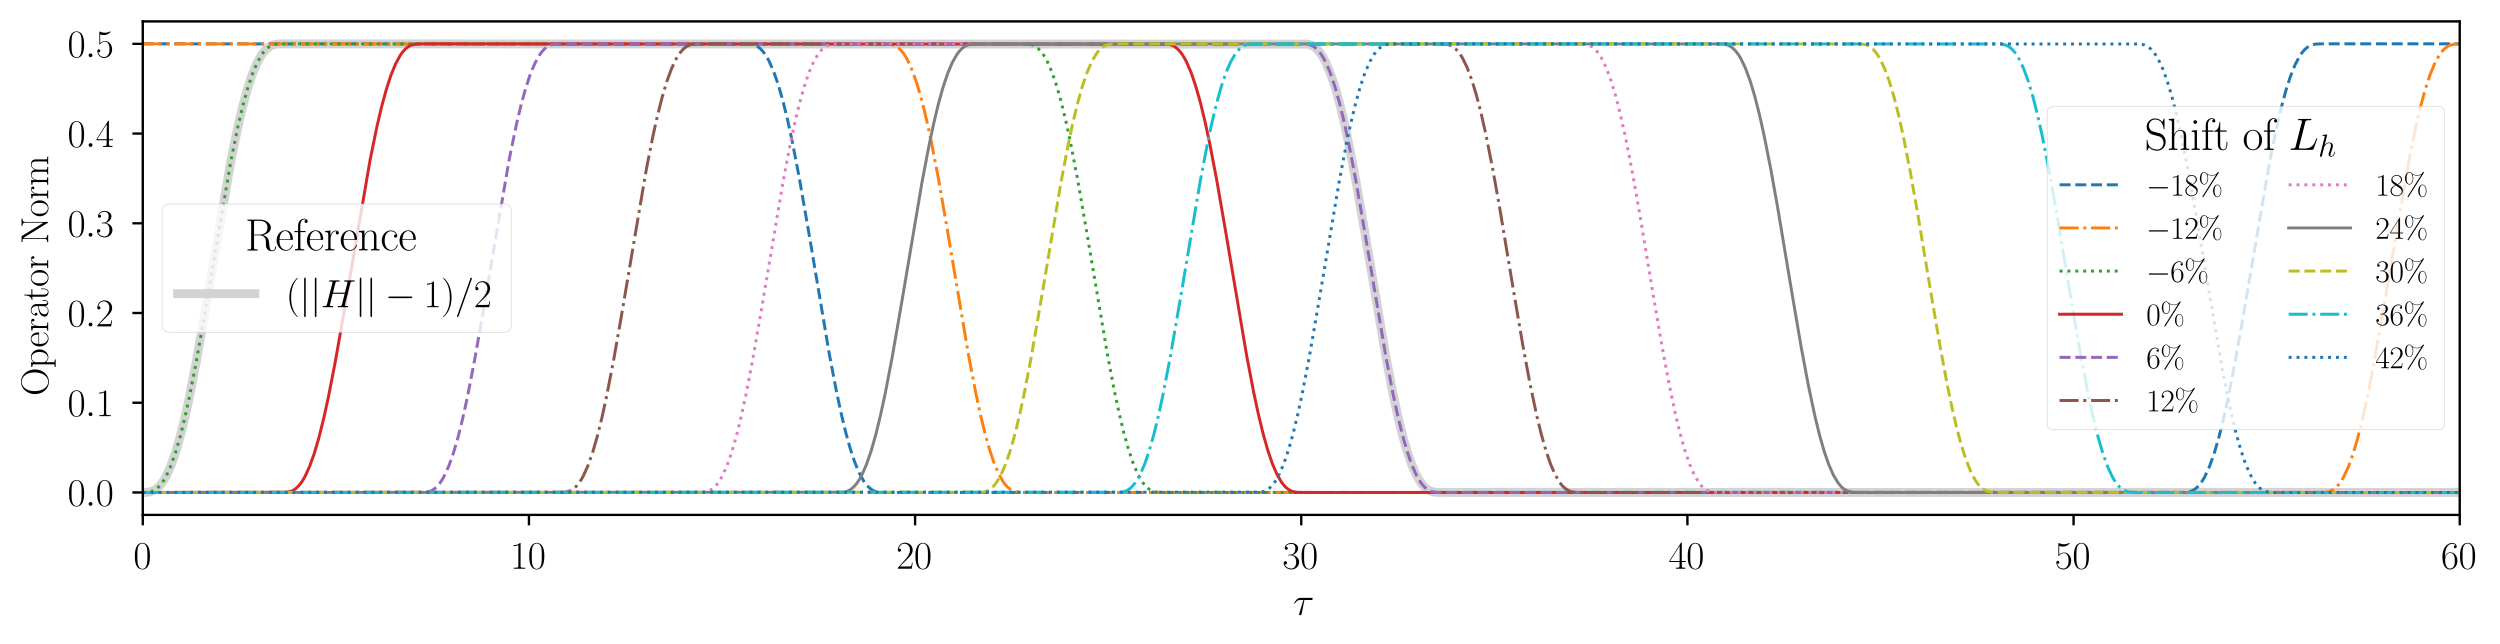 <?xml version="1.0" encoding="utf-8" standalone="no"?>
<!DOCTYPE svg PUBLIC "-//W3C//DTD SVG 1.1//EN"
  "http://www.w3.org/Graphics/SVG/1.1/DTD/svg11.dtd">
<svg xmlns:xlink="http://www.w3.org/1999/xlink" width="840.72pt" height="216.48pt" viewBox="0 0 840.72 216.48" xmlns="http://www.w3.org/2000/svg" version="1.1">
 <defs>
  <style type="text/css">*{stroke-linejoin: round; stroke-linecap: butt}</style>
 </defs>
 <g id="figure_1">
  <g id="patch_1">
   <path d="M 0 216.48 
L 840.72 216.48 
L 840.72 0 
L 0 0 
z
" style="fill: #ffffff"/>
  </g>
  <g id="axes_1">
   <g id="patch_2">
    <path d="M 48.016 173.155 
L 827.179 173.155 
L 827.179 7.2 
L 48.016 7.2 
z
" style="fill: #ffffff"/>
   </g>
   <g id="matplotlib.axis_1">
    <g id="xtick_1">
     <g id="line2d_1">
      <defs>
       <path id="mf23ab8721f" d="M 0 0 
L 0 3.5 
" style="stroke: #000000; stroke-width: 0.8"/>
      </defs>
      <g>
       <use xlink:href="#mf23ab8721f" x="48.016" y="173.155" style="stroke: #000000; stroke-width: 0.8"/>
      </g>
     </g>
     <g id="text_1">
      <!-- $\mathdefault{0}$ -->
      <g transform="translate(44.846 191.249) scale(0.13 -0.13)">
       <defs>
        <path id="CMR17-30" d="M 2688 2025 
C 2688 2416 2682 3080 2413 3591 
C 2176 4039 1798 4198 1466 4198 
C 1158 4198 768 4058 525 3597 
C 269 3118 243 2524 243 2025 
C 243 1661 250 1106 448 619 
C 723 -39 1216 -128 1466 -128 
C 1760 -128 2208 -7 2470 600 
C 2662 1042 2688 1559 2688 2025 
z
M 1466 -26 
C 1056 -26 813 325 723 812 
C 653 1188 653 1738 653 2096 
C 653 2588 653 2997 736 3387 
C 858 3929 1216 4096 1466 4096 
C 1728 4096 2067 3923 2189 3400 
C 2272 3036 2278 2607 2278 2096 
C 2278 1680 2278 1169 2202 792 
C 2067 95 1690 -26 1466 -26 
z
" transform="scale(0.016)"/>
       </defs>
       <use xlink:href="#CMR17-30" transform="scale(0.996)"/>
      </g>
     </g>
    </g>
    <g id="xtick_2">
     <g id="line2d_2">
      <g>
       <use xlink:href="#mf23ab8721f" x="177.877" y="173.155" style="stroke: #000000; stroke-width: 0.8"/>
      </g>
     </g>
     <g id="text_2">
      <!-- $\mathdefault{10}$ -->
      <g transform="translate(171.536 191.249) scale(0.13 -0.13)">
       <defs>
        <path id="CMR17-31" d="M 1702 4058 
C 1702 4192 1696 4192 1606 4192 
C 1357 3916 979 3827 621 3827 
C 602 3827 570 3827 563 3808 
C 557 3795 557 3782 557 3648 
C 755 3648 1088 3686 1344 3839 
L 1344 461 
C 1344 236 1331 160 781 160 
L 589 160 
L 589 0 
C 896 0 1216 0 1523 0 
C 1830 0 2150 0 2458 0 
L 2458 160 
L 2266 160 
C 1715 160 1702 230 1702 458 
L 1702 4058 
z
" transform="scale(0.016)"/>
       </defs>
       <use xlink:href="#CMR17-31" transform="scale(0.996)"/>
       <use xlink:href="#CMR17-30" transform="translate(45.69 0) scale(0.996)"/>
      </g>
     </g>
    </g>
    <g id="xtick_3">
     <g id="line2d_3">
      <g>
       <use xlink:href="#mf23ab8721f" x="307.737" y="173.155" style="stroke: #000000; stroke-width: 0.8"/>
      </g>
     </g>
     <g id="text_3">
      <!-- $\mathdefault{20}$ -->
      <g transform="translate(301.396 191.249) scale(0.13 -0.13)">
       <defs>
        <path id="CMR17-32" d="M 2669 989 
L 2554 989 
C 2490 536 2438 459 2413 420 
C 2381 369 1920 369 1830 369 
L 602 369 
C 832 619 1280 1072 1824 1597 
C 2214 1967 2669 2402 2669 3035 
C 2669 3790 2067 4224 1395 4224 
C 691 4224 262 3604 262 3030 
C 262 2780 448 2748 525 2748 
C 589 2748 781 2787 781 3010 
C 781 3207 614 3264 525 3264 
C 486 3264 448 3258 422 3245 
C 544 3790 915 4058 1306 4058 
C 1862 4058 2227 3617 2227 3035 
C 2227 2479 1901 2000 1536 1584 
L 262 146 
L 262 0 
L 2515 0 
L 2669 989 
z
" transform="scale(0.016)"/>
       </defs>
       <use xlink:href="#CMR17-32" transform="scale(0.996)"/>
       <use xlink:href="#CMR17-30" transform="translate(45.69 0) scale(0.996)"/>
      </g>
     </g>
    </g>
    <g id="xtick_4">
     <g id="line2d_4">
      <g>
       <use xlink:href="#mf23ab8721f" x="437.598" y="173.155" style="stroke: #000000; stroke-width: 0.8"/>
      </g>
     </g>
     <g id="text_4">
      <!-- $\mathdefault{30}$ -->
      <g transform="translate(431.257 191.249) scale(0.13 -0.13)">
       <defs>
        <path id="CMR17-33" d="M 1414 2157 
C 1984 2157 2234 1662 2234 1090 
C 2234 320 1824 25 1453 25 
C 1114 25 563 194 390 693 
C 422 680 454 680 486 680 
C 640 680 755 782 755 948 
C 755 1133 614 1216 486 1216 
C 378 1216 211 1165 211 926 
C 211 335 787 -128 1466 -128 
C 2176 -128 2720 430 2720 1085 
C 2720 1707 2208 2157 1600 2227 
C 2086 2328 2554 2756 2554 3329 
C 2554 3820 2048 4179 1472 4179 
C 890 4179 378 3829 378 3329 
C 378 3110 544 3072 627 3072 
C 762 3072 877 3155 877 3321 
C 877 3486 762 3569 627 3569 
C 602 3569 570 3569 544 3557 
C 730 3959 1235 4032 1459 4032 
C 1683 4032 2106 3925 2106 3320 
C 2106 3143 2080 2828 1862 2550 
C 1670 2304 1453 2304 1242 2284 
C 1210 2284 1062 2269 1037 2269 
C 992 2263 966 2257 966 2208 
C 966 2163 973 2157 1101 2157 
L 1414 2157 
z
" transform="scale(0.016)"/>
       </defs>
       <use xlink:href="#CMR17-33" transform="scale(0.996)"/>
       <use xlink:href="#CMR17-30" transform="translate(45.69 0) scale(0.996)"/>
      </g>
     </g>
    </g>
    <g id="xtick_5">
     <g id="line2d_5">
      <g>
       <use xlink:href="#mf23ab8721f" x="567.458" y="173.155" style="stroke: #000000; stroke-width: 0.8"/>
      </g>
     </g>
     <g id="text_5">
      <!-- $\mathdefault{40}$ -->
      <g transform="translate(561.117 191.249) scale(0.13 -0.13)">
       <defs>
        <path id="CMR17-34" d="M 2150 4122 
C 2150 4256 2144 4256 2029 4256 
L 128 1254 
L 128 1088 
L 1779 1088 
L 1779 457 
C 1779 224 1766 160 1318 160 
L 1197 160 
L 1197 0 
C 1402 0 1747 0 1965 0 
C 2182 0 2528 0 2733 0 
L 2733 160 
L 2611 160 
C 2163 160 2150 224 2150 457 
L 2150 1088 
L 2803 1088 
L 2803 1254 
L 2150 1254 
L 2150 4122 
z
M 1798 3703 
L 1798 1254 
L 256 1254 
L 1798 3703 
z
" transform="scale(0.016)"/>
       </defs>
       <use xlink:href="#CMR17-34" transform="scale(0.996)"/>
       <use xlink:href="#CMR17-30" transform="translate(45.69 0) scale(0.996)"/>
      </g>
     </g>
    </g>
    <g id="xtick_6">
     <g id="line2d_6">
      <g>
       <use xlink:href="#mf23ab8721f" x="697.318" y="173.155" style="stroke: #000000; stroke-width: 0.8"/>
      </g>
     </g>
     <g id="text_6">
      <!-- $\mathdefault{50}$ -->
      <g transform="translate(690.978 191.249) scale(0.13 -0.13)">
       <defs>
        <path id="CMR17-35" d="M 730 3692 
C 794 3666 1056 3584 1325 3584 
C 1920 3584 2246 3911 2432 4100 
C 2432 4157 2432 4192 2394 4192 
C 2387 4192 2374 4192 2323 4163 
C 2099 4058 1837 3973 1517 3973 
C 1325 3973 1037 3999 723 4139 
C 653 4171 640 4171 634 4171 
C 602 4171 595 4164 595 4037 
L 595 2203 
C 595 2089 595 2057 659 2057 
C 691 2057 704 2070 736 2114 
C 941 2401 1222 2522 1542 2522 
C 1766 2522 2246 2382 2246 1289 
C 2246 1085 2246 715 2054 421 
C 1894 159 1645 25 1370 25 
C 947 25 518 320 403 814 
C 429 807 480 795 506 795 
C 589 795 749 840 749 1038 
C 749 1210 627 1280 506 1280 
C 358 1280 262 1190 262 1011 
C 262 454 704 -128 1382 -128 
C 2042 -128 2669 440 2669 1264 
C 2669 2030 2170 2624 1549 2624 
C 1222 2624 947 2503 730 2274 
L 730 3692 
z
" transform="scale(0.016)"/>
       </defs>
       <use xlink:href="#CMR17-35" transform="scale(0.996)"/>
       <use xlink:href="#CMR17-30" transform="translate(45.69 0) scale(0.996)"/>
      </g>
     </g>
    </g>
    <g id="xtick_7">
     <g id="line2d_7">
      <g>
       <use xlink:href="#mf23ab8721f" x="827.179" y="173.155" style="stroke: #000000; stroke-width: 0.8"/>
      </g>
     </g>
     <g id="text_7">
      <!-- $\mathdefault{60}$ -->
      <g transform="translate(820.838 191.249) scale(0.13 -0.13)">
       <defs>
        <path id="CMR17-36" d="M 678 2176 
C 678 3690 1395 4032 1811 4032 
C 1946 4032 2272 4009 2400 3776 
C 2298 3776 2106 3776 2106 3553 
C 2106 3381 2246 3323 2336 3323 
C 2394 3323 2566 3348 2566 3560 
C 2566 3954 2246 4179 1805 4179 
C 1043 4179 243 3390 243 1984 
C 243 253 966 -128 1478 -128 
C 2099 -128 2688 427 2688 1283 
C 2688 2081 2170 2662 1517 2662 
C 1126 2662 838 2407 678 1960 
L 678 2176 
z
M 1478 25 
C 691 25 691 1200 691 1436 
C 691 1896 909 2560 1504 2560 
C 1613 2560 1926 2560 2138 2120 
C 2253 1870 2253 1609 2253 1289 
C 2253 944 2253 690 2118 434 
C 1978 171 1773 25 1478 25 
z
" transform="scale(0.016)"/>
       </defs>
       <use xlink:href="#CMR17-36" transform="scale(0.996)"/>
       <use xlink:href="#CMR17-30" transform="translate(45.69 0) scale(0.996)"/>
      </g>
     </g>
    </g>
    <g id="text_8">
     <!-- $\tau$ -->
     <g transform="translate(434.844 206.761) scale(0.13 -0.13)">
      <defs>
       <path id="CMMI12-1c" d="M 1837 2408 
L 2899 2408 
C 2982 2408 3194 2408 3194 2612 
C 3194 2752 3072 2752 2957 2752 
L 1197 2752 
C 1050 2752 832 2752 538 2440 
C 371 2255 166 1917 166 1879 
C 166 1841 198 1828 237 1828 
C 282 1828 288 1847 320 1885 
C 653 2408 986 2408 1146 2408 
L 1677 2408 
L 1011 223 
C 979 127 979 114 979 95 
C 979 25 1024 -64 1152 -64 
C 1350 -64 1382 108 1402 203 
L 1837 2408 
z
" transform="scale(0.016)"/>
      </defs>
      <use xlink:href="#CMMI12-1c" transform="scale(0.996)"/>
     </g>
    </g>
   </g>
   <g id="matplotlib.axis_2">
    <g id="ytick_1">
     <g id="line2d_8">
      <defs>
       <path id="med773fe935" d="M 0 0 
L -3.5 0 
" style="stroke: #000000; stroke-width: 0.8"/>
      </defs>
      <g>
       <use xlink:href="#med773fe935" x="48.016" y="165.611" style="stroke: #000000; stroke-width: 0.8"/>
      </g>
     </g>
     <g id="text_9">
      <!-- $\mathdefault{0.0}$ -->
      <g transform="translate(22.712 170.108) scale(0.13 -0.13)">
       <defs>
        <path id="CMMI12-3a" d="M 1178 307 
C 1178 492 1024 619 870 619 
C 685 619 557 466 557 313 
C 557 128 710 0 864 0 
C 1050 0 1178 153 1178 307 
z
" transform="scale(0.016)"/>
       </defs>
       <use xlink:href="#CMR17-30" transform="scale(0.996)"/>
       <use xlink:href="#CMMI12-3a" transform="translate(45.69 0) scale(0.996)"/>
       <use xlink:href="#CMR17-30" transform="translate(72.788 0) scale(0.996)"/>
      </g>
     </g>
    </g>
    <g id="ytick_2">
     <g id="line2d_9">
      <g>
       <use xlink:href="#med773fe935" x="48.016" y="135.438" style="stroke: #000000; stroke-width: 0.8"/>
      </g>
     </g>
     <g id="text_10">
      <!-- $\mathdefault{0.1}$ -->
      <g transform="translate(22.712 139.935) scale(0.13 -0.13)">
       <use xlink:href="#CMR17-30" transform="scale(0.996)"/>
       <use xlink:href="#CMMI12-3a" transform="translate(45.69 0) scale(0.996)"/>
       <use xlink:href="#CMR17-31" transform="translate(72.788 0) scale(0.996)"/>
      </g>
     </g>
    </g>
    <g id="ytick_3">
     <g id="line2d_10">
      <g>
       <use xlink:href="#med773fe935" x="48.016" y="105.264" style="stroke: #000000; stroke-width: 0.8"/>
      </g>
     </g>
     <g id="text_11">
      <!-- $\mathdefault{0.2}$ -->
      <g transform="translate(22.712 109.761) scale(0.13 -0.13)">
       <use xlink:href="#CMR17-30" transform="scale(0.996)"/>
       <use xlink:href="#CMMI12-3a" transform="translate(45.69 0) scale(0.996)"/>
       <use xlink:href="#CMR17-32" transform="translate(72.788 0) scale(0.996)"/>
      </g>
     </g>
    </g>
    <g id="ytick_4">
     <g id="line2d_11">
      <g>
       <use xlink:href="#med773fe935" x="48.016" y="75.091" style="stroke: #000000; stroke-width: 0.8"/>
      </g>
     </g>
     <g id="text_12">
      <!-- $\mathdefault{0.3}$ -->
      <g transform="translate(22.712 79.588) scale(0.13 -0.13)">
       <use xlink:href="#CMR17-30" transform="scale(0.996)"/>
       <use xlink:href="#CMMI12-3a" transform="translate(45.69 0) scale(0.996)"/>
       <use xlink:href="#CMR17-33" transform="translate(72.788 0) scale(0.996)"/>
      </g>
     </g>
    </g>
    <g id="ytick_5">
     <g id="line2d_12">
      <g>
       <use xlink:href="#med773fe935" x="48.016" y="44.917" style="stroke: #000000; stroke-width: 0.8"/>
      </g>
     </g>
     <g id="text_13">
      <!-- $\mathdefault{0.4}$ -->
      <g transform="translate(22.712 49.414) scale(0.13 -0.13)">
       <use xlink:href="#CMR17-30" transform="scale(0.996)"/>
       <use xlink:href="#CMMI12-3a" transform="translate(45.69 0) scale(0.996)"/>
       <use xlink:href="#CMR17-34" transform="translate(72.788 0) scale(0.996)"/>
      </g>
     </g>
    </g>
    <g id="ytick_6">
     <g id="line2d_13">
      <g>
       <use xlink:href="#med773fe935" x="48.016" y="14.743" style="stroke: #000000; stroke-width: 0.8"/>
      </g>
     </g>
     <g id="text_14">
      <!-- $\mathdefault{0.5}$ -->
      <g transform="translate(22.712 19.24) scale(0.13 -0.13)">
       <use xlink:href="#CMR17-30" transform="scale(0.996)"/>
       <use xlink:href="#CMMI12-3a" transform="translate(45.69 0) scale(0.996)"/>
       <use xlink:href="#CMR17-35" transform="translate(72.788 0) scale(0.996)"/>
      </g>
     </g>
    </g>
    <g id="text_15">
     <!-- Operator Norm -->
     <g transform="translate(16.194 133.151) rotate(-90) scale(0.13 -0.13)">
      <defs>
       <path id="CMR17-4f" d="M 4307 2135 
C 4307 3437 3366 4416 2304 4416 
C 1216 4416 294 3424 294 2135 
C 294 845 1229 -128 2298 -128 
C 3392 -128 4307 864 4307 2135 
z
M 2304 -13 
C 1574 -13 781 711 781 2217 
C 781 3716 1651 4301 2298 4301 
C 2976 4301 3821 3698 3821 2217 
C 3821 686 3008 -13 2304 -13 
z
" transform="scale(0.016)"/>
       <path id="CMR17-70" d="M 1408 -1063 
C 998 -1063 973 -1037 973 -789 
L 973 402 
C 1158 134 1427 -38 1766 -38 
C 2406 -38 3053 523 3053 1388 
C 3053 2191 2496 2802 1837 2802 
C 1453 2802 1139 2592 960 2338 
L 960 2802 
L 198 2732 
L 198 2567 
C 576 2567 634 2528 634 2223 
L 634 -789 
C 634 -1031 608 -1063 198 -1063 
L 198 -1228 
C 352 -1216 634 -1216 800 -1216 
C 966 -1216 1254 -1216 1408 -1228 
L 1408 -1063 
z
M 973 2012 
C 973 2102 973 2235 1222 2471 
C 1254 2497 1472 2688 1792 2688 
C 2259 2688 2643 2108 2643 1382 
C 2643 656 2234 64 1728 64 
C 1498 64 1248 172 1056 472 
C 973 612 973 650 973 752 
L 973 2012 
z
" transform="scale(0.016)"/>
       <path id="CMR17-65" d="M 2438 1472 
C 2464 1498 2464 1511 2464 1576 
C 2464 2238 2118 2816 1389 2816 
C 710 2816 173 2169 173 1383 
C 173 551 781 -64 1459 -64 
C 2176 -64 2458 607 2458 740 
C 2458 784 2419 784 2406 784 
C 2362 784 2355 771 2330 696 
C 2189 265 1837 51 1504 51 
C 1229 51 954 203 781 480 
C 582 803 582 1176 582 1472 
L 2438 1472 
z
M 589 1568 
C 634 2505 1126 2714 1382 2714 
C 1818 2714 2112 2297 2118 1568 
L 589 1568 
z
" transform="scale(0.016)"/>
       <path id="CMR17-72" d="M 960 1497 
C 960 2112 1222 2688 1702 2688 
C 1747 2688 1792 2682 1837 2662 
C 1837 2662 1696 2617 1696 2452 
C 1696 2298 1818 2234 1914 2234 
C 1990 2234 2131 2279 2131 2458 
C 2131 2663 1926 2790 1709 2790 
C 1222 2790 1011 2317 947 2093 
L 941 2093 
L 941 2790 
L 198 2720 
L 198 2554 
C 576 2554 634 2515 634 2208 
L 634 428 
C 634 184 608 153 198 153 
L 198 -13 
C 352 0 646 0 813 0 
C 998 0 1325 0 1498 -13 
L 1498 153 
C 1037 153 960 153 960 440 
L 960 1497 
z
" transform="scale(0.016)"/>
       <path id="CMR17-61" d="M 2304 1653 
C 2304 2072 2304 2294 2035 2543 
C 1798 2752 1523 2816 1306 2816 
C 800 2816 435 2407 435 1971 
C 435 1728 627 1728 666 1728 
C 749 1728 896 1778 896 1954 
C 896 2112 774 2181 666 2181 
C 640 2181 608 2174 589 2168 
C 723 2592 1069 2714 1293 2714 
C 1613 2714 1965 2429 1965 1885 
L 1965 1600 
C 1587 1600 1133 1549 774 1357 
C 371 1133 256 813 256 570 
C 256 77 832 -64 1171 -64 
C 1523 -64 1850 139 1990 511 
C 2003 233 2182 -18 2464 -18 
C 2598 -18 2938 70 2938 567 
L 2938 920 
L 2822 920 
L 2822 562 
C 2822 178 2650 128 2566 128 
C 2304 128 2304 458 2304 738 
L 2304 1653 
z
M 1965 870 
C 1965 317 1568 38 1216 38 
C 896 38 646 275 646 570 
C 646 761 730 1100 1101 1305 
C 1408 1478 1760 1504 1965 1504 
L 1965 870 
z
" transform="scale(0.016)"/>
       <path id="CMR17-74" d="M 966 2560 
L 1862 2560 
L 1862 2725 
L 966 2725 
L 966 3904 
L 851 3904 
C 838 3245 614 2668 70 2668 
L 70 2560 
L 627 2560 
L 627 771 
C 627 650 627 -64 1370 -64 
C 1747 -64 1965 306 1965 777 
L 1965 1140 
L 1850 1140 
L 1850 783 
C 1850 344 1677 51 1408 51 
C 1222 51 966 178 966 758 
L 966 2560 
z
" transform="scale(0.016)"/>
       <path id="CMR17-6f" d="M 2758 1356 
C 2758 2176 2163 2816 1466 2816 
C 768 2816 173 2176 173 1356 
C 173 551 768 -64 1466 -64 
C 2163 -64 2758 551 2758 1356 
z
M 1466 51 
C 1165 51 909 230 762 480 
C 602 767 582 1126 582 1408 
C 582 1677 595 2010 762 2298 
C 890 2509 1139 2714 1466 2714 
C 1754 2714 1997 2554 2150 2330 
C 2349 2029 2349 1607 2349 1408 
C 2349 1158 2336 775 2163 467 
C 1984 173 1709 51 1466 51 
z
" transform="scale(0.016)"/>
       <path id="CMR17-4e" d="M 1312 4250 
C 1267 4320 1261 4320 1139 4320 
L 326 4320 
L 326 4160 
L 448 4160 
C 704 4160 819 4129 838 4122 
L 838 610 
C 838 451 838 153 326 153 
L 326 -13 
C 474 0 742 0 902 0 
C 1062 0 1331 0 1478 -13 
L 1478 153 
C 966 153 966 451 966 610 
L 966 4033 
C 1011 3995 1011 3982 1056 3919 
L 3430 76 
C 3475 0 3494 0 3526 0 
C 3590 0 3590 19 3590 139 
L 3590 3705 
C 3590 3863 3590 4160 4102 4160 
L 4102 4326 
C 3955 4320 3686 4320 3526 4320 
C 3366 4320 3098 4320 2950 4326 
L 2950 4160 
C 3462 4160 3462 3862 3462 3703 
L 3462 763 
L 1312 4250 
z
" transform="scale(0.016)"/>
       <path id="CMR17-6d" d="M 4326 1933 
C 4326 2252 4269 2790 3507 2790 
C 3072 2790 2771 2496 2656 2151 
L 2650 2151 
C 2573 2676 2195 2790 1837 2790 
C 1331 2790 1069 2400 973 2144 
L 966 2144 
L 966 2790 
L 211 2720 
L 211 2554 
C 589 2554 646 2515 646 2208 
L 646 428 
C 646 184 621 153 211 153 
L 211 -13 
C 365 0 646 0 813 0 
C 979 0 1267 0 1421 -13 
L 1421 153 
C 1011 153 986 178 986 428 
L 986 1658 
C 986 2247 1344 2688 1792 2688 
C 2266 2688 2317 2266 2317 1958 
L 2317 428 
C 2317 184 2291 153 1882 153 
L 1882 -13 
C 2035 0 2317 0 2483 0 
C 2650 0 2938 0 3091 -13 
L 3091 153 
C 2682 153 2656 178 2656 428 
L 2656 1658 
C 2656 2247 3014 2688 3462 2688 
C 3936 2688 3987 2266 3987 1958 
L 3987 428 
C 3987 184 3962 153 3552 153 
L 3552 -13 
C 3706 0 3987 0 4154 0 
C 4320 0 4608 0 4762 -13 
L 4762 153 
C 4352 153 4326 178 4326 428 
L 4326 1933 
z
" transform="scale(0.016)"/>
      </defs>
      <use xlink:href="#CMR17-4f" transform="scale(0.996)"/>
      <use xlink:href="#CMR17-70" transform="translate(71.715 0) scale(0.996)"/>
      <use xlink:href="#CMR17-65" transform="translate(125.213 0) scale(0.996)"/>
      <use xlink:href="#CMR17-72" transform="translate(165.698 0) scale(0.996)"/>
      <use xlink:href="#CMR17-61" transform="translate(200.979 0) scale(0.996)"/>
      <use xlink:href="#CMR17-74" transform="translate(246.67 0) scale(0.996)"/>
      <use xlink:href="#CMR17-6f" transform="translate(281.95 0) scale(0.996)"/>
      <use xlink:href="#CMR17-72" transform="translate(327.641 0) scale(0.996)"/>
      <use xlink:href="#CMR17-4e" transform="translate(392.997 0) scale(0.996)"/>
      <use xlink:href="#CMR17-6f" transform="translate(462.07 0) scale(0.996)"/>
      <use xlink:href="#CMR17-72" transform="translate(507.76 0) scale(0.996)"/>
      <use xlink:href="#CMR17-6d" transform="translate(543.041 0) scale(0.996)"/>
     </g>
    </g>
   </g>
   <g id="line2d_14">
    <path d="M 48.016 165.611 
L 49.576 165.558 
L 51.136 165.207 
L 51.916 164.842 
L 52.696 164.316 
L 53.476 163.61 
L 54.256 162.704 
L 55.036 161.585 
L 55.816 160.242 
L 57.376 156.85 
L 58.936 152.494 
L 60.496 147.179 
L 62.055 140.948 
L 63.615 133.873 
L 65.955 121.904 
L 68.295 108.695 
L 77.654 54.056 
L 79.994 42.633 
L 81.554 35.994 
L 83.114 30.241 
L 84.674 25.432 
L 86.234 21.588 
L 87.794 18.696 
L 88.573 17.59 
L 89.353 16.697 
L 90.133 16.002 
L 90.913 15.487 
L 91.693 15.131 
L 93.253 14.792 
L 95.593 14.743 
L 439.547 14.846 
L 440.327 15.018 
L 441.107 15.312 
L 441.887 15.754 
L 442.667 16.368 
L 443.447 17.172 
L 444.227 18.182 
L 445.007 19.412 
L 445.787 20.872 
L 447.347 24.503 
L 448.907 29.101 
L 450.467 34.65 
L 452.027 41.1 
L 453.586 48.371 
L 455.926 60.579 
L 459.046 78.573 
L 466.066 120.033 
L 468.405 132.213 
L 469.965 139.461 
L 471.525 145.885 
L 473.085 151.406 
L 474.645 155.975 
L 476.205 159.577 
L 477.765 162.239 
L 478.545 163.237 
L 479.325 164.029 
L 480.104 164.632 
L 480.884 165.064 
L 481.664 165.35 
L 483.224 165.591 
L 487.904 165.611 
L 827.179 165.611 
L 827.179 165.611 
" clip-path="url(#p04c3611e62)" style="fill: none; stroke: #d3d3d3; stroke-width: 3; stroke-linecap: square"/>
   </g>
   <g id="line2d_15">
    <path d="M 48.016 14.743 
L 252.361 14.82 
L 253.141 14.967 
L 253.921 15.229 
L 254.701 15.633 
L 255.481 16.204 
L 256.261 16.961 
L 257.041 17.92 
L 257.821 19.097 
L 258.601 20.5 
L 260.161 24.016 
L 261.721 28.498 
L 263.281 33.935 
L 264.84 40.281 
L 266.4 47.458 
L 268.74 59.553 
L 271.86 77.458 
L 278.879 119.002 
L 281.219 131.293 
L 282.779 138.633 
L 284.339 145.16 
L 285.899 150.793 
L 287.459 155.478 
L 289.019 159.196 
L 290.578 161.967 
L 291.358 163.017 
L 292.138 163.857 
L 292.918 164.503 
L 293.698 164.975 
L 294.478 165.294 
L 296.038 165.58 
L 299.158 165.611 
L 735.146 165.567 
L 736.705 165.241 
L 737.485 164.893 
L 738.265 164.389 
L 739.045 163.705 
L 739.825 162.824 
L 740.605 161.731 
L 741.385 160.415 
L 742.945 157.081 
L 744.505 152.782 
L 746.065 147.524 
L 747.625 141.346 
L 749.185 134.32 
L 751.524 122.41 
L 753.864 109.241 
L 763.224 54.545 
L 765.563 43.057 
L 767.123 36.368 
L 768.683 30.56 
L 770.243 25.693 
L 771.803 21.792 
L 773.363 18.844 
L 774.143 17.712 
L 774.923 16.794 
L 775.703 16.076 
L 776.483 15.54 
L 777.262 15.166 
L 778.822 14.802 
L 781.162 14.743 
L 827.179 14.743 
L 827.179 14.743 
" clip-path="url(#p04c3611e62)" style="fill: none; stroke-dasharray: 3.7,1.6; stroke-dashoffset: 0; stroke: #1f77b4"/>
   </g>
   <g id="line2d_16">
    <path d="M 48.016 14.743 
L 299.158 14.826 
L 299.938 14.979 
L 300.718 15.249 
L 301.498 15.663 
L 302.278 16.244 
L 303.058 17.012 
L 303.838 17.985 
L 304.617 19.174 
L 305.397 20.592 
L 306.957 24.137 
L 308.517 28.648 
L 310.077 34.113 
L 311.637 40.485 
L 313.197 47.686 
L 315.537 59.809 
L 318.656 77.736 
L 325.676 119.26 
L 328.016 131.524 
L 329.576 138.841 
L 331.135 145.343 
L 332.695 150.947 
L 334.255 155.603 
L 335.815 159.292 
L 337.375 162.037 
L 338.155 163.073 
L 338.935 163.901 
L 339.715 164.536 
L 340.495 164.998 
L 341.275 165.308 
L 342.835 165.583 
L 346.734 165.611 
L 781.942 165.563 
L 783.502 165.224 
L 784.282 164.868 
L 785.062 164.353 
L 785.842 163.658 
L 786.622 162.765 
L 787.402 161.659 
L 788.182 160.329 
L 789.742 156.966 
L 791.301 152.638 
L 792.861 147.352 
L 794.421 141.148 
L 795.981 134.097 
L 798.321 122.158 
L 800.661 108.968 
L 810.02 54.3 
L 812.36 42.845 
L 813.92 36.181 
L 815.48 30.4 
L 817.04 25.562 
L 818.599 21.69 
L 820.159 18.769 
L 820.939 17.651 
L 821.719 16.745 
L 822.499 16.039 
L 823.279 15.513 
L 824.059 15.148 
L 825.619 14.797 
L 827.179 14.743 
L 827.179 14.743 
" clip-path="url(#p04c3611e62)" style="fill: none; stroke-dasharray: 6.4,1.6,1,1.6; stroke-dashoffset: 0; stroke: #ff7f0e"/>
   </g>
   <g id="line2d_17">
    <path d="M 48.016 165.611 
L 49.576 165.558 
L 51.136 165.207 
L 51.916 164.842 
L 52.696 164.316 
L 53.476 163.61 
L 54.256 162.704 
L 55.036 161.585 
L 55.816 160.242 
L 57.376 156.85 
L 58.936 152.494 
L 60.496 147.179 
L 62.055 140.948 
L 63.615 133.873 
L 65.955 121.904 
L 68.295 108.695 
L 77.654 54.056 
L 79.994 42.633 
L 81.554 35.994 
L 83.114 30.241 
L 84.674 25.432 
L 86.234 21.588 
L 87.794 18.696 
L 88.573 17.59 
L 89.353 16.697 
L 90.133 16.002 
L 90.913 15.487 
L 91.693 15.131 
L 93.253 14.792 
L 95.593 14.743 
L 345.954 14.832 
L 346.734 14.992 
L 347.514 15.269 
L 348.294 15.693 
L 349.074 16.285 
L 349.854 17.065 
L 350.634 18.05 
L 351.414 19.253 
L 352.194 20.684 
L 353.754 24.258 
L 355.314 28.798 
L 356.874 34.291 
L 358.433 40.689 
L 359.993 47.913 
L 362.333 60.065 
L 365.453 78.015 
L 372.472 119.519 
L 374.812 131.754 
L 376.372 139.048 
L 377.932 145.524 
L 379.492 151.101 
L 381.052 155.728 
L 382.612 159.388 
L 384.172 162.105 
L 384.952 163.128 
L 385.731 163.944 
L 386.511 164.569 
L 387.291 165.021 
L 388.071 165.323 
L 389.631 165.586 
L 393.531 165.611 
L 827.179 165.611 
L 827.179 165.611 
" clip-path="url(#p04c3611e62)" style="fill: none; stroke-dasharray: 1,1.65; stroke-dashoffset: 0; stroke: #2ca02c"/>
   </g>
   <g id="line2d_18">
    <path d="M 48.016 165.611 
L 96.373 165.553 
L 97.933 165.189 
L 98.713 164.815 
L 99.493 164.279 
L 100.273 163.561 
L 101.053 162.643 
L 101.832 161.511 
L 102.612 160.154 
L 104.172 156.733 
L 105.732 152.348 
L 107.292 147.005 
L 108.852 140.747 
L 110.412 133.649 
L 112.752 121.651 
L 115.091 108.422 
L 124.451 53.812 
L 126.791 42.421 
L 128.351 35.808 
L 129.91 30.083 
L 131.47 25.302 
L 133.03 21.488 
L 134.59 18.623 
L 135.37 17.531 
L 136.15 16.65 
L 136.93 15.966 
L 137.71 15.461 
L 138.49 15.114 
L 140.05 14.788 
L 142.389 14.743 
L 392.751 14.839 
L 393.531 15.005 
L 394.311 15.29 
L 395.091 15.723 
L 395.871 16.326 
L 396.651 17.118 
L 397.431 18.116 
L 398.211 19.332 
L 398.99 20.777 
L 400.55 24.38 
L 402.11 28.949 
L 403.67 34.47 
L 405.23 40.894 
L 406.79 48.142 
L 409.13 60.322 
L 412.249 78.294 
L 419.269 119.776 
L 421.609 131.984 
L 423.169 139.255 
L 424.729 145.705 
L 426.288 151.254 
L 427.848 155.852 
L 429.408 159.483 
L 430.968 162.172 
L 431.748 163.183 
L 432.528 163.987 
L 433.308 164.6 
L 434.088 165.043 
L 434.868 165.337 
L 436.428 165.589 
L 441.107 165.611 
L 827.179 165.611 
L 827.179 165.611 
" clip-path="url(#p04c3611e62)" style="fill: none; stroke: #d62728; stroke-linecap: square"/>
   </g>
   <g id="line2d_19">
    <path d="M 48.016 165.611 
L 143.169 165.548 
L 144.729 165.171 
L 145.509 164.788 
L 146.289 164.241 
L 147.069 163.512 
L 147.849 162.582 
L 148.629 161.436 
L 149.409 160.065 
L 150.969 156.616 
L 152.529 152.202 
L 154.089 146.831 
L 155.648 140.546 
L 157.208 133.424 
L 159.548 121.397 
L 161.888 108.148 
L 171.247 53.569 
L 173.587 42.211 
L 175.147 35.623 
L 176.707 29.926 
L 178.267 25.174 
L 179.827 21.388 
L 181.387 18.552 
L 182.167 17.472 
L 182.946 16.604 
L 183.726 15.931 
L 184.506 15.436 
L 185.286 15.098 
L 186.846 14.784 
L 189.966 14.743 
L 439.547 14.846 
L 440.327 15.018 
L 441.107 15.312 
L 441.887 15.754 
L 442.667 16.368 
L 443.447 17.172 
L 444.227 18.182 
L 445.007 19.412 
L 445.787 20.872 
L 447.347 24.503 
L 448.907 29.101 
L 450.467 34.65 
L 452.027 41.1 
L 453.586 48.371 
L 455.926 60.579 
L 459.046 78.573 
L 466.066 120.033 
L 468.405 132.213 
L 469.965 139.461 
L 471.525 145.885 
L 473.085 151.406 
L 474.645 155.975 
L 476.205 159.577 
L 477.765 162.239 
L 478.545 163.237 
L 479.325 164.029 
L 480.104 164.632 
L 480.884 165.064 
L 481.664 165.35 
L 483.224 165.591 
L 487.904 165.611 
L 827.179 165.611 
L 827.179 165.611 
" clip-path="url(#p04c3611e62)" style="fill: none; stroke-dasharray: 3.7,1.6; stroke-dashoffset: 0; stroke: #9467bd"/>
   </g>
   <g id="line2d_20">
    <path d="M 48.016 165.611 
L 189.966 165.543 
L 191.526 165.152 
L 192.306 164.76 
L 193.086 164.203 
L 193.866 163.462 
L 194.646 162.519 
L 195.426 161.361 
L 196.205 159.976 
L 197.765 156.498 
L 199.325 152.054 
L 200.885 146.655 
L 202.445 140.344 
L 204.005 133.198 
L 206.345 121.142 
L 208.685 107.874 
L 217.264 57.441 
L 219.604 45.591 
L 221.164 38.613 
L 222.724 32.488 
L 224.283 27.287 
L 225.843 23.047 
L 227.403 19.769 
L 228.183 18.481 
L 228.963 17.414 
L 229.743 16.558 
L 230.523 15.897 
L 231.303 15.412 
L 232.083 15.082 
L 233.643 14.78 
L 236.762 14.743 
L 486.344 14.854 
L 487.124 15.032 
L 487.904 15.334 
L 488.684 15.786 
L 489.464 16.411 
L 490.244 17.227 
L 491.024 18.25 
L 491.804 19.493 
L 493.363 22.676 
L 494.923 26.82 
L 496.483 31.926 
L 498.043 37.961 
L 499.603 44.858 
L 501.943 56.606 
L 504.283 69.664 
L 508.962 97.667 
L 512.082 115.953 
L 514.422 128.551 
L 516.762 139.666 
L 518.322 146.064 
L 519.882 151.557 
L 521.441 156.097 
L 523.001 159.671 
L 524.561 162.305 
L 525.341 163.29 
L 526.121 164.07 
L 526.901 164.662 
L 527.681 165.085 
L 528.461 165.363 
L 530.021 165.594 
L 535.48 165.611 
L 827.179 165.611 
L 827.179 165.611 
" clip-path="url(#p04c3611e62)" style="fill: none; stroke-dasharray: 6.4,1.6,1,1.6; stroke-dashoffset: 0; stroke: #8c564b"/>
   </g>
   <g id="line2d_21">
    <path d="M 48.016 165.611 
L 236.762 165.537 
L 237.542 165.392 
L 238.322 165.132 
L 239.102 164.731 
L 239.882 164.164 
L 240.662 163.411 
L 241.442 162.456 
L 242.222 161.284 
L 243.002 159.885 
L 244.562 156.378 
L 246.122 151.906 
L 247.682 146.479 
L 249.242 140.142 
L 250.801 132.972 
L 253.141 120.887 
L 256.261 102.99 
L 263.281 61.439 
L 265.62 49.139 
L 267.18 41.792 
L 268.74 35.255 
L 270.3 29.614 
L 271.86 24.919 
L 273.42 21.192 
L 274.98 18.411 
L 275.76 17.357 
L 276.54 16.513 
L 277.319 15.863 
L 278.099 15.388 
L 278.879 15.066 
L 280.439 14.776 
L 283.559 14.743 
L 532.361 14.772 
L 533.92 15.046 
L 534.7 15.357 
L 535.48 15.819 
L 536.26 16.454 
L 537.04 17.282 
L 537.82 18.318 
L 538.6 19.575 
L 540.16 22.787 
L 541.72 26.959 
L 543.28 32.094 
L 544.84 38.155 
L 546.4 45.077 
L 548.739 56.856 
L 551.079 69.935 
L 555.759 97.949 
L 558.879 116.217 
L 561.218 128.789 
L 563.558 139.87 
L 565.118 146.242 
L 566.678 151.707 
L 568.238 156.218 
L 569.798 159.763 
L 571.358 162.37 
L 572.138 163.342 
L 572.918 164.111 
L 573.698 164.692 
L 574.477 165.106 
L 576.037 165.529 
L 577.597 165.611 
L 827.179 165.611 
L 827.179 165.611 
" clip-path="url(#p04c3611e62)" style="fill: none; stroke-dasharray: 1,1.65; stroke-dashoffset: 0; stroke: #e377c2"/>
   </g>
   <g id="line2d_22">
    <path d="M 48.016 165.611 
L 283.559 165.531 
L 284.339 165.38 
L 285.119 165.113 
L 285.899 164.702 
L 286.679 164.124 
L 287.459 163.36 
L 288.239 162.392 
L 289.019 161.206 
L 289.799 159.794 
L 291.358 156.258 
L 292.918 151.757 
L 294.478 146.301 
L 296.038 139.938 
L 297.598 132.745 
L 299.938 120.631 
L 303.058 102.712 
L 310.077 61.181 
L 312.417 48.908 
L 313.977 41.583 
L 315.537 35.073 
L 317.097 29.459 
L 318.656 24.793 
L 320.216 21.095 
L 321.776 18.341 
L 322.556 17.301 
L 323.336 16.469 
L 324.116 15.83 
L 324.896 15.364 
L 325.676 15.051 
L 327.236 14.773 
L 331.135 14.743 
L 579.157 14.775 
L 580.717 15.061 
L 581.497 15.38 
L 582.277 15.852 
L 583.057 16.498 
L 583.837 17.338 
L 584.617 18.387 
L 585.397 19.658 
L 586.957 22.898 
L 588.516 27.099 
L 590.076 32.262 
L 591.636 38.351 
L 593.196 45.297 
L 595.536 57.106 
L 597.876 70.206 
L 602.555 98.23 
L 605.675 116.48 
L 608.015 129.027 
L 610.355 140.074 
L 611.915 146.42 
L 613.475 151.856 
L 615.034 156.338 
L 616.594 159.855 
L 618.154 162.434 
L 618.934 163.394 
L 619.714 164.151 
L 620.494 164.721 
L 621.274 165.126 
L 622.834 165.535 
L 624.394 165.611 
L 827.179 165.611 
L 827.179 165.611 
" clip-path="url(#p04c3611e62)" style="fill: none; stroke: #7f7f7f; stroke-linecap: square"/>
   </g>
   <g id="line2d_23">
    <path d="M 48.016 165.611 
L 330.356 165.525 
L 331.135 165.368 
L 331.915 165.092 
L 332.695 164.672 
L 333.475 164.084 
L 334.255 163.308 
L 335.035 162.327 
L 335.815 161.128 
L 336.595 159.702 
L 338.155 156.137 
L 339.715 151.607 
L 341.275 146.123 
L 342.835 139.734 
L 344.395 132.517 
L 346.734 120.375 
L 349.854 102.433 
L 356.874 60.922 
L 359.213 48.677 
L 360.773 41.376 
L 362.333 34.891 
L 363.893 29.305 
L 365.453 24.668 
L 367.013 20.999 
L 368.573 18.273 
L 369.353 17.245 
L 370.133 16.425 
L 370.913 15.797 
L 371.692 15.342 
L 372.472 15.037 
L 374.032 14.77 
L 377.932 14.743 
L 625.954 14.779 
L 627.514 15.076 
L 628.294 15.404 
L 629.073 15.885 
L 629.853 16.543 
L 630.633 17.395 
L 631.413 18.457 
L 632.193 19.741 
L 633.753 23.01 
L 635.313 27.24 
L 636.873 32.432 
L 638.433 38.547 
L 639.993 45.518 
L 642.332 57.357 
L 644.672 70.478 
L 649.352 98.511 
L 652.472 116.743 
L 654.812 129.264 
L 656.371 136.798 
L 657.931 143.546 
L 659.491 149.418 
L 661.051 154.352 
L 662.611 158.321 
L 664.171 161.335 
L 664.951 162.498 
L 665.731 163.445 
L 666.511 164.19 
L 667.291 164.75 
L 668.071 165.145 
L 669.63 165.541 
L 671.97 165.611 
L 827.179 165.611 
L 827.179 165.611 
" clip-path="url(#p04c3611e62)" style="fill: none; stroke-dasharray: 3.7,1.6; stroke-dashoffset: 0; stroke: #bcbd22"/>
   </g>
   <g id="line2d_24">
    <path d="M 48.016 165.611 
L 377.152 165.518 
L 377.932 165.355 
L 378.712 165.071 
L 379.492 164.642 
L 380.272 164.043 
L 381.052 163.255 
L 381.832 162.261 
L 382.612 161.049 
L 383.392 159.609 
L 384.952 156.015 
L 386.511 151.456 
L 388.071 145.945 
L 389.631 139.529 
L 391.191 132.289 
L 393.531 120.119 
L 396.651 102.154 
L 403.67 60.665 
L 406.01 48.447 
L 407.57 41.169 
L 409.13 34.71 
L 410.69 29.152 
L 412.249 24.544 
L 413.809 20.903 
L 415.369 18.205 
L 416.149 17.19 
L 416.929 16.382 
L 417.709 15.765 
L 418.489 15.319 
L 419.269 15.023 
L 420.829 14.767 
L 424.729 14.743 
L 672.75 14.782 
L 674.31 15.092 
L 675.09 15.428 
L 675.87 15.92 
L 676.65 16.588 
L 677.43 17.453 
L 678.21 18.528 
L 678.99 19.826 
L 680.55 23.123 
L 682.11 27.382 
L 683.669 32.602 
L 685.229 38.744 
L 686.789 45.739 
L 689.129 57.609 
L 691.469 70.75 
L 696.928 103.454 
L 700.048 121.312 
L 702.388 133.349 
L 703.948 140.479 
L 705.508 146.772 
L 707.068 152.153 
L 708.628 156.577 
L 710.187 160.035 
L 710.967 161.411 
L 711.747 162.561 
L 712.527 163.495 
L 713.307 164.229 
L 714.087 164.778 
L 714.867 165.164 
L 716.427 165.546 
L 718.767 165.611 
L 827.179 165.611 
L 827.179 165.611 
" clip-path="url(#p04c3611e62)" style="fill: none; stroke-dasharray: 6.4,1.6,1,1.6; stroke-dashoffset: 0; stroke: #17becf"/>
   </g>
   <g id="line2d_25">
    <path d="M 48.016 165.611 
L 423.949 165.511 
L 424.729 165.341 
L 425.509 165.05 
L 426.288 164.611 
L 427.068 164.001 
L 427.848 163.201 
L 428.628 162.195 
L 429.408 160.969 
L 430.188 159.515 
L 431.748 155.893 
L 433.308 151.305 
L 434.868 145.765 
L 436.428 139.324 
L 437.988 132.06 
L 440.327 119.862 
L 443.447 101.875 
L 450.467 60.407 
L 452.806 48.218 
L 454.366 40.963 
L 455.926 34.53 
L 457.486 29 
L 459.046 24.421 
L 460.606 20.809 
L 462.166 18.138 
L 462.946 17.136 
L 463.726 16.34 
L 464.506 15.734 
L 465.286 15.298 
L 466.066 15.009 
L 467.625 14.764 
L 472.305 14.743 
L 719.547 14.786 
L 721.107 15.108 
L 721.887 15.453 
L 722.667 15.954 
L 723.446 16.635 
L 724.226 17.511 
L 725.006 18.599 
L 725.786 19.911 
L 727.346 23.236 
L 728.906 27.525 
L 730.466 32.773 
L 732.026 38.942 
L 733.586 45.961 
L 735.926 57.861 
L 738.265 71.023 
L 747.625 125.728 
L 749.964 137.227 
L 751.524 143.924 
L 753.084 149.741 
L 754.644 154.618 
L 756.204 158.529 
L 757.764 161.486 
L 758.544 162.623 
L 759.324 163.545 
L 760.104 164.267 
L 760.884 164.806 
L 761.664 165.183 
L 763.224 165.552 
L 765.563 165.611 
L 827.179 165.611 
L 827.179 165.611 
" clip-path="url(#p04c3611e62)" style="fill: none; stroke-dasharray: 1,1.65; stroke-dashoffset: 0; stroke: #1f77b4"/>
   </g>
   <g id="patch_3">
    <path d="M 48.016 173.155 
L 48.016 7.2 
" style="fill: none; stroke: #000000; stroke-width: 0.8; stroke-linejoin: miter; stroke-linecap: square"/>
   </g>
   <g id="patch_4">
    <path d="M 827.179 173.155 
L 827.179 7.2 
" style="fill: none; stroke: #000000; stroke-width: 0.8; stroke-linejoin: miter; stroke-linecap: square"/>
   </g>
   <g id="patch_5">
    <path d="M 48.016 173.155 
L 827.179 173.155 
" style="fill: none; stroke: #000000; stroke-width: 0.8; stroke-linejoin: miter; stroke-linecap: square"/>
   </g>
   <g id="patch_6">
    <path d="M 48.016 7.2 
L 827.179 7.2 
" style="fill: none; stroke: #000000; stroke-width: 0.8; stroke-linejoin: miter; stroke-linecap: square"/>
   </g>
   <g id="legend_1">
    <g id="patch_7">
     <path d="M 57.116 111.745 
L 169.33 111.745 
Q 171.93 111.745 171.93 109.145 
L 171.93 71.21 
Q 171.93 68.61 169.33 68.61 
L 57.116 68.61 
Q 54.516 68.61 54.516 71.21 
L 54.516 109.145 
Q 54.516 111.745 57.116 111.745 
z
" style="fill: #ffffff; opacity: 0.8; stroke: #cccccc; stroke-width: 0.24; stroke-linejoin: miter"/>
    </g>
    <g id="text_16">
     <!-- Reference -->
     <g transform="translate(82.435 84.188) scale(0.15 -0.15)">
      <defs>
       <path id="CMR17-52" d="M 2509 2146 
C 3117 2268 3629 2676 3629 3186 
C 3629 3785 2950 4326 2054 4326 
L 333 4326 
L 333 4160 
C 774 4160 845 4160 845 3873 
L 845 415 
C 845 128 774 128 333 128 
L 333 -26 
C 518 -26 851 -26 1050 -26 
C 1248 -26 1581 -26 1766 -26 
L 1766 128 
C 1325 128 1254 128 1254 417 
L 1254 2112 
L 2003 2112 
C 2368 2112 2573 1964 2662 1881 
C 2918 1632 2918 1459 2918 1024 
C 2918 595 2918 377 3110 160 
C 3354 -102 3680 -128 3821 -128 
C 4294 -128 4365 396 4365 503 
C 4365 540 4365 585 4307 585 
C 4256 585 4250 547 4250 522 
C 4218 112 4032 -26 3834 -26 
C 3482 -26 3443 375 3405 764 
C 3386 898 3373 993 3360 1133 
C 3322 1452 3270 1917 2509 2146 
z
M 1984 2214 
L 1254 2214 
L 1254 3913 
C 1254 4129 1267 4160 1523 4160 
L 1990 4160 
C 2522 4160 3142 3977 3142 3190 
C 3142 2372 2464 2214 1984 2214 
z
" transform="scale(0.016)"/>
       <path id="CMR17-66" d="M 979 2560 
L 1709 2560 
L 1709 2725 
L 966 2725 
L 966 3494 
C 966 4022 1235 4352 1510 4352 
C 1594 4352 1690 4327 1754 4282 
C 1702 4269 1568 4225 1568 4067 
C 1568 3901 1696 3850 1786 3850 
C 1875 3850 2003 3901 2003 4067 
C 2003 4308 1773 4454 1517 4454 
C 1152 4454 653 4156 653 3481 
L 653 2725 
L 141 2725 
L 141 2560 
L 653 2560 
L 653 427 
C 653 184 627 153 218 153 
L 218 -13 
C 371 0 666 0 832 0 
C 1018 0 1344 0 1517 -13 
L 1517 153 
C 1056 153 979 153 979 439 
L 979 2560 
z
" transform="scale(0.016)"/>
       <path id="CMR17-6e" d="M 2656 1933 
C 2656 2259 2592 2790 1837 2790 
C 1331 2790 1069 2400 973 2144 
L 966 2144 
L 966 2790 
L 211 2720 
L 211 2554 
C 589 2554 646 2515 646 2208 
L 646 428 
C 646 184 621 153 211 153 
L 211 -13 
C 365 0 646 0 813 0 
C 979 0 1267 0 1421 -13 
L 1421 153 
C 1011 153 986 178 986 428 
L 986 1658 
C 986 2247 1344 2688 1792 2688 
C 2266 2688 2317 2266 2317 1958 
L 2317 428 
C 2317 184 2291 153 1882 153 
L 1882 -13 
C 2035 0 2317 0 2483 0 
C 2650 0 2938 0 3091 -13 
L 3091 153 
C 2682 153 2656 178 2656 428 
L 2656 1933 
z
" transform="scale(0.016)"/>
       <path id="CMR17-63" d="M 2234 2240 
C 2112 2240 1933 2240 1933 2017 
C 1933 1838 2080 1787 2163 1787 
C 2208 1787 2394 1807 2394 2024 
C 2394 2467 1958 2803 1466 2803 
C 787 2803 211 2178 211 1363 
C 211 516 813 -64 1466 -64 
C 2259 -64 2458 677 2458 748 
C 2458 774 2451 793 2406 793 
C 2362 793 2355 787 2330 703 
C 2163 180 1798 51 1523 51 
C 1114 51 621 427 621 1369 
C 621 2338 1094 2688 1472 2688 
C 1722 2688 2093 2573 2234 2240 
z
" transform="scale(0.016)"/>
      </defs>
      <use xlink:href="#CMR17-52" transform="scale(0.996)"/>
      <use xlink:href="#CMR17-65" transform="translate(67.791 0) scale(0.996)"/>
      <use xlink:href="#CMR17-66" transform="translate(108.277 0) scale(0.996)"/>
      <use xlink:href="#CMR17-65" transform="translate(135.75 0) scale(0.996)"/>
      <use xlink:href="#CMR17-72" transform="translate(176.236 0) scale(0.996)"/>
      <use xlink:href="#CMR17-65" transform="translate(211.517 0) scale(0.996)"/>
      <use xlink:href="#CMR17-6e" transform="translate(252.002 0) scale(0.996)"/>
      <use xlink:href="#CMR17-63" transform="translate(302.898 0) scale(0.996)"/>
      <use xlink:href="#CMR17-65" transform="translate(343.383 0) scale(0.996)"/>
     </g>
    </g>
    <g id="line2d_26">
     <path d="M 59.716 98.757 
L 72.716 98.757 
L 85.716 98.757 
" style="fill: none; stroke: #d3d3d3; stroke-width: 3; stroke-linecap: square"/>
    </g>
    <g id="text_17">
     <!-- $(||H||-1)/2$ -->
     <g transform="translate(96.116 103.307) scale(0.13 -0.13)">
      <defs>
       <path id="CMR17-28" d="M 1958 -1561 
C 1958 -1555 1958 -1542 1939 -1523 
C 1645 -1224 858 -407 858 1581 
C 858 3569 1632 4379 1946 4697 
C 1946 4704 1958 4717 1958 4736 
C 1958 4755 1939 4768 1914 4768 
C 1843 4768 1299 4296 986 3594 
C 666 2887 576 2199 576 1588 
C 576 1128 621 351 1005 -471 
C 1312 -1135 1837 -1600 1914 -1600 
C 1946 -1600 1958 -1587 1958 -1561 
z
" transform="scale(0.016)"/>
       <path id="CMSY10-6a" d="M 1018 4570 
C 1018 4685 1018 4800 890 4800 
C 762 4800 762 4685 762 4570 
L 762 -1370 
C 762 -1485 762 -1600 890 -1600 
C 1018 -1600 1018 -1485 1018 -1370 
L 1018 4570 
z
" transform="scale(0.016)"/>
       <path id="CMMI12-48" d="M 4787 3887 
C 4845 4103 4858 4167 5312 4167 
C 5427 4167 5491 4167 5491 4282 
C 5491 4352 5434 4352 5395 4352 
C 5280 4352 5146 4352 5024 4352 
L 4269 4352 
C 4147 4352 4013 4352 3891 4352 
C 3846 4352 3770 4352 3770 4231 
C 3770 4167 3814 4167 3936 4167 
C 4320 4167 4320 4116 4320 4046 
C 4320 4034 4320 3995 4294 3900 
L 3904 2361 
L 1971 2361 
L 2355 3887 
C 2413 4103 2426 4167 2880 4167 
C 2995 4167 3059 4167 3059 4282 
C 3059 4352 3002 4352 2963 4352 
C 2848 4352 2714 4352 2592 4352 
L 1837 4352 
C 1715 4352 1581 4352 1459 4352 
C 1414 4352 1338 4352 1338 4231 
C 1338 4167 1382 4167 1504 4167 
C 1888 4167 1888 4116 1888 4046 
C 1888 4034 1888 3995 1862 3899 
L 998 472 
C 941 249 928 185 486 185 
C 339 185 294 185 294 64 
C 294 0 365 0 384 0 
C 499 0 634 0 755 0 
L 1510 0 
C 1632 0 1766 0 1888 0 
C 1939 0 2010 0 2010 121 
C 2010 185 1952 185 1856 185 
C 1466 185 1466 236 1466 300 
C 1466 307 1466 351 1478 402 
L 1920 2176 
L 3859 2176 
C 3750 1753 3424 416 3411 376 
C 3341 185 3238 185 2861 185 
C 2784 185 2726 185 2726 64 
C 2726 0 2797 0 2816 0 
C 2931 0 3066 0 3187 0 
L 3942 0 
C 4064 0 4198 0 4320 0 
C 4371 0 4442 0 4442 121 
C 4442 185 4384 185 4288 185 
C 3898 185 3898 236 3898 300 
C 3898 307 3898 351 3910 402 
L 4787 3887 
z
" transform="scale(0.016)"/>
       <path id="CMSY10-0" d="M 4218 1472 
C 4326 1472 4442 1472 4442 1600 
C 4442 1728 4326 1728 4218 1728 
L 755 1728 
C 646 1728 531 1728 531 1600 
C 531 1472 646 1472 755 1472 
L 4218 1472 
z
" transform="scale(0.016)"/>
       <path id="CMR17-29" d="M 1683 1581 
C 1683 2040 1638 2817 1254 3639 
C 947 4303 422 4768 346 4768 
C 326 4768 301 4761 301 4729 
C 301 4717 307 4710 314 4697 
C 621 4378 1402 3568 1402 1584 
C 1402 -407 627 -1217 314 -1537 
C 307 -1549 301 -1556 301 -1568 
C 301 -1600 326 -1600 346 -1600 
C 416 -1600 960 -1128 1274 -426 
C 1594 281 1683 969 1683 1581 
z
" transform="scale(0.016)"/>
       <path id="CMMI12-3d" d="M 2746 4562 
C 2746 4569 2784 4666 2784 4678 
C 2784 4755 2720 4800 2669 4800 
C 2637 4800 2579 4800 2528 4659 
L 384 -1363 
C 384 -1370 346 -1465 346 -1478 
C 346 -1555 410 -1600 461 -1600 
C 499 -1600 557 -1593 602 -1459 
L 2746 4562 
z
" transform="scale(0.016)"/>
      </defs>
      <use xlink:href="#CMR17-28" transform="scale(0.996)"/>
      <use xlink:href="#CMSY10-6a" transform="translate(35.281 0) scale(0.996)"/>
      <use xlink:href="#CMSY10-6a" transform="translate(62.955 0) scale(0.996)"/>
      <use xlink:href="#CMMI12-48" transform="translate(90.629 0) scale(0.996)"/>
      <use xlink:href="#CMSY10-6a" transform="translate(179.151 0) scale(0.996)"/>
      <use xlink:href="#CMSY10-6a" transform="translate(206.825 0) scale(0.996)"/>
      <use xlink:href="#CMSY10-0" transform="translate(256.638 0) scale(0.996)"/>
      <use xlink:href="#CMR17-31" transform="translate(356.265 0) scale(0.996)"/>
      <use xlink:href="#CMR17-29" transform="translate(401.955 0) scale(0.996)"/>
      <use xlink:href="#CMMI12-3d" transform="translate(437.236 0) scale(0.996)"/>
      <use xlink:href="#CMR17-32" transform="translate(486.011 0) scale(0.996)"/>
     </g>
    </g>
   </g>
   <g id="legend_2">
    <g id="patch_8">
     <path d="M 690.518 144.509 
L 819.892 144.509 
Q 821.974 144.509 821.974 142.427 
L 821.974 37.928 
Q 821.974 35.846 819.892 35.846 
L 690.518 35.846 
Q 688.436 35.846 688.436 37.928 
L 688.436 142.427 
Q 688.436 144.509 690.518 144.509 
z
" style="fill: #ffffff; opacity: 0.8; stroke: #cccccc; stroke-width: 0.24; stroke-linejoin: miter"/>
    </g>
    <g id="text_18">
     <!-- Shift of $L_h$ -->
     <g transform="translate(721.2 50.388) scale(0.15 -0.15)">
      <defs>
       <path id="CMR17-53" d="M 2803 4290 
C 2803 4404 2797 4411 2758 4411 
C 2720 4411 2707 4385 2682 4328 
L 2490 3907 
C 2246 4257 1875 4416 1472 4416 
C 819 4416 294 3901 294 3253 
C 294 3056 339 2776 557 2510 
C 794 2218 1018 2167 1530 2033 
C 1722 1982 2042 1899 2106 1874 
C 2470 1722 2662 1341 2662 985 
C 2662 527 2336 38 1779 38 
C 1094 38 454 419 410 1311 
C 403 1413 397 1419 352 1419 
C 301 1419 294 1413 294 1285 
L 294 -1 
C 294 -115 301 -122 339 -122 
C 384 -122 397 -90 486 108 
C 493 127 493 140 614 381 
C 934 -39 1472 -128 1779 -128 
C 2477 -128 2970 451 2970 1124 
C 2970 1454 2848 1708 2778 1823 
C 2509 2230 2221 2306 1914 2382 
C 1869 2402 1856 2402 1498 2490 
C 1152 2579 1005 2624 845 2796 
C 666 2992 602 3196 602 3399 
C 602 3812 934 4263 1478 4263 
C 2157 4263 2579 3786 2675 2993 
C 2694 2878 2701 2872 2746 2872 
C 2803 2872 2803 2891 2803 2999 
L 2803 4290 
z
" transform="scale(0.016)"/>
       <path id="CMR17-68" d="M 2656 1933 
C 2656 2259 2592 2790 1837 2790 
C 1312 2790 1056 2368 979 2157 
L 973 2157 
L 973 4396 
L 211 4326 
L 211 4160 
C 589 4160 646 4122 646 3817 
L 646 426 
C 646 184 621 153 211 153 
L 211 -13 
C 365 0 646 0 813 0 
C 979 0 1267 0 1421 -13 
L 1421 153 
C 1011 153 986 178 986 428 
L 986 1658 
C 986 2247 1344 2688 1792 2688 
C 2266 2688 2317 2266 2317 1958 
L 2317 428 
C 2317 184 2291 153 1882 153 
L 1882 -13 
C 2035 0 2317 0 2483 0 
C 2650 0 2938 0 3091 -13 
L 3091 153 
C 2682 153 2656 178 2656 428 
L 2656 1933 
z
" transform="scale(0.016)"/>
       <path id="CMR17-69" d="M 992 3909 
C 992 4049 877 4170 730 4170 
C 589 4170 467 4056 467 3909 
C 467 3769 582 3648 730 3648 
C 870 3648 992 3763 992 3909 
z
M 243 2706 
L 243 2541 
C 602 2541 653 2502 653 2197 
L 653 427 
C 653 184 627 153 218 153 
L 218 -13 
C 371 0 646 0 806 0 
C 960 0 1222 0 1370 -13 
L 1370 153 
C 992 153 979 191 979 420 
L 979 2776 
L 243 2706 
z
" transform="scale(0.016)"/>
       <path id="CMMI12-4c" d="M 2349 3861 
C 2406 4103 2426 4167 2989 4167 
C 3162 4167 3206 4167 3206 4288 
C 3206 4352 3136 4352 3110 4352 
C 2982 4352 2835 4352 2707 4352 
L 1850 4352 
C 1728 4352 1587 4352 1466 4352 
C 1414 4352 1344 4352 1344 4231 
C 1344 4167 1402 4167 1498 4167 
C 1888 4167 1888 4116 1888 4046 
C 1888 4034 1888 3995 1862 3899 
L 998 472 
C 941 249 928 185 480 185 
C 358 185 294 185 294 70 
C 294 0 333 0 461 0 
L 3328 0 
C 3469 0 3475 6 3520 121 
L 4013 1478 
C 4026 1510 4038 1548 4038 1567 
C 4038 1605 4006 1631 3974 1631 
C 3968 1631 3936 1631 3923 1605 
C 3910 1599 3910 1586 3859 1465 
C 3654 905 3366 185 2285 185 
L 1670 185 
C 1581 185 1568 185 1530 192 
C 1459 198 1453 211 1453 262 
C 1453 307 1466 345 1478 401 
L 2349 3861 
z
" transform="scale(0.016)"/>
       <path id="CMMI12-68" d="M 1798 4257 
C 1805 4283 1818 4321 1818 4352 
C 1818 4416 1754 4416 1741 4416 
C 1734 4416 1421 4388 1389 4380 
C 1280 4373 1184 4358 1069 4358 
C 909 4345 864 4339 864 4224 
C 864 4160 915 4160 1005 4160 
C 1318 4160 1325 4103 1325 4040 
C 1325 4002 1312 3951 1306 3932 
L 378 248 
C 352 152 352 140 352 101 
C 352 -38 461 -64 525 -64 
C 634 -64 717 19 749 89 
L 1037 1245 
C 1069 1386 1107 1520 1139 1660 
C 1210 1929 1210 1935 1331 2120 
C 1453 2305 1741 2689 2234 2689 
C 2490 2689 2579 2497 2579 2242 
C 2579 1884 2330 1188 2189 805 
C 2131 651 2099 568 2099 453 
C 2099 166 2298 -64 2605 -64 
C 3200 -64 3424 875 3424 913 
C 3424 945 3398 971 3360 971 
C 3302 971 3296 952 3264 843 
C 3117 332 2880 64 2624 64 
C 2560 64 2458 64 2458 269 
C 2458 436 2534 640 2560 710 
C 2675 1018 2963 1773 2963 2145 
C 2963 2528 2739 2816 2253 2816 
C 1888 2816 1568 2644 1306 2312 
L 1798 4257 
z
" transform="scale(0.016)"/>
      </defs>
      <use xlink:href="#CMR17-53" transform="scale(0.996)"/>
      <use xlink:href="#CMR17-68" transform="translate(50.895 0) scale(0.996)"/>
      <use xlink:href="#CMR17-69" transform="translate(101.791 0) scale(0.996)"/>
      <use xlink:href="#CMR17-66" transform="translate(126.662 0) scale(0.996)"/>
      <use xlink:href="#CMR17-74" transform="translate(154.135 0) scale(0.996)"/>
      <use xlink:href="#CMR17-6f" transform="translate(219.492 0) scale(0.996)"/>
      <use xlink:href="#CMR17-66" transform="translate(265.183 0) scale(0.996)"/>
      <use xlink:href="#CMMI12-4c" transform="translate(322.732 0) scale(0.996)"/>
      <use xlink:href="#CMMI12-68" transform="translate(389.103 -14.944) scale(0.697)"/>
     </g>
    </g>
    <g id="line2d_27">
     <path d="M 692.6 62.142 
L 703.01 62.142 
L 713.42 62.142 
" style="fill: none; stroke-dasharray: 3.7,1.6; stroke-dashoffset: 0; stroke: #1f77b4"/>
    </g>
    <g id="text_19">
     <!-- $-18\%$ -->
     <g transform="translate(721.748 65.785) scale(0.104 -0.104)">
      <defs>
       <path id="CMR17-38" d="M 1741 2264 
C 2144 2467 2554 2773 2554 3263 
C 2554 3841 1990 4179 1472 4179 
C 890 4179 378 3759 378 3180 
C 378 3021 416 2747 666 2505 
C 730 2442 998 2251 1171 2130 
C 883 1983 211 1634 211 934 
C 211 279 838 -128 1459 -128 
C 2144 -128 2720 362 2720 1010 
C 2720 1590 2330 1857 2074 2029 
L 1741 2264 
z
M 902 2822 
C 851 2854 595 3051 595 3351 
C 595 3739 998 4032 1459 4032 
C 1965 4032 2336 3676 2336 3262 
C 2336 2669 1670 2331 1638 2331 
C 1632 2331 1626 2331 1574 2370 
L 902 2822 
z
M 2080 1519 
C 2176 1449 2483 1240 2483 851 
C 2483 381 2010 25 1472 25 
C 890 25 448 438 448 940 
C 448 1443 838 1862 1280 2060 
L 2080 1519 
z
" transform="scale(0.016)"/>
       <path id="CMR17-25" d="M 4640 959 
C 4640 1698 4275 2240 3846 2240 
C 3411 2240 2970 1736 2970 959 
C 2970 183 3405 -320 3846 -320 
C 4275 -320 4640 215 4640 959 
z
M 3853 -218 
C 3686 -218 3270 -66 3270 959 
C 3270 1991 3686 2138 3853 2138 
C 4205 2138 4525 1634 4525 959 
C 4525 285 4205 -218 3853 -218 
z
M 4083 4577 
C 4128 4647 4134 4653 4134 4685 
C 4134 4761 4077 4800 4026 4800 
C 3962 4800 3936 4756 3891 4706 
C 3520 4190 3008 4134 2746 4134 
C 2106 4134 1715 4494 1594 4607 
C 1510 4682 1389 4800 1171 4800 
C 736 4800 294 4296 294 3519 
C 294 2743 730 2240 1171 2240 
C 1600 2240 1965 2778 1965 3527 
C 1965 3969 1830 4270 1811 4308 
C 2202 4064 2586 4032 2752 4032 
C 3162 4032 3456 4183 3616 4289 
L 3622 4283 
L 858 -84 
C 800 -174 800 -187 800 -206 
C 800 -276 858 -320 915 -320 
C 973 -320 992 -289 1037 -218 
L 4083 4577 
z
M 1178 2342 
C 1011 2342 595 2494 595 3519 
C 595 4551 1011 4698 1178 4698 
C 1530 4698 1850 4194 1850 3519 
C 1850 2845 1530 2342 1178 2342 
z
" transform="scale(0.016)"/>
      </defs>
      <use xlink:href="#CMSY10-0" transform="scale(0.996)"/>
      <use xlink:href="#CMR17-31" transform="translate(77.487 0) scale(0.996)"/>
      <use xlink:href="#CMR17-38" transform="translate(123.178 0) scale(0.996)"/>
      <use xlink:href="#CMR17-25" transform="translate(168.868 0) scale(0.996)"/>
     </g>
    </g>
    <g id="line2d_28">
     <path d="M 692.6 76.65 
L 703.01 76.65 
L 713.42 76.65 
" style="fill: none; stroke-dasharray: 6.4,1.6,1,1.6; stroke-dashoffset: 0; stroke: #ff7f0e"/>
    </g>
    <g id="text_20">
     <!-- $-12\%$ -->
     <g transform="translate(721.748 80.294) scale(0.104 -0.104)">
      <use xlink:href="#CMSY10-0" transform="scale(0.996)"/>
      <use xlink:href="#CMR17-31" transform="translate(77.487 0) scale(0.996)"/>
      <use xlink:href="#CMR17-32" transform="translate(123.178 0) scale(0.996)"/>
      <use xlink:href="#CMR17-25" transform="translate(168.868 0) scale(0.996)"/>
     </g>
    </g>
    <g id="line2d_29">
     <path d="M 692.6 91.159 
L 703.01 91.159 
L 713.42 91.159 
" style="fill: none; stroke-dasharray: 1,1.65; stroke-dashoffset: 0; stroke: #2ca02c"/>
    </g>
    <g id="text_21">
     <!-- $-6\%$ -->
     <g transform="translate(721.748 94.803) scale(0.104 -0.104)">
      <use xlink:href="#CMSY10-0" transform="scale(0.996)"/>
      <use xlink:href="#CMR17-36" transform="translate(77.487 0) scale(0.996)"/>
      <use xlink:href="#CMR17-25" transform="translate(123.178 0) scale(0.996)"/>
     </g>
    </g>
    <g id="line2d_30">
     <path d="M 692.6 105.668 
L 703.01 105.668 
L 713.42 105.668 
" style="fill: none; stroke: #d62728; stroke-linecap: square"/>
    </g>
    <g id="text_22">
     <!-- $0\%$ -->
     <g transform="translate(721.748 109.311) scale(0.104 -0.104)">
      <use xlink:href="#CMR17-30" transform="scale(0.996)"/>
      <use xlink:href="#CMR17-25" transform="translate(45.69 0) scale(0.996)"/>
     </g>
    </g>
    <g id="line2d_31">
     <path d="M 692.6 120.176 
L 703.01 120.176 
L 713.42 120.176 
" style="fill: none; stroke-dasharray: 3.7,1.6; stroke-dashoffset: 0; stroke: #9467bd"/>
    </g>
    <g id="text_23">
     <!-- $6\%$ -->
     <g transform="translate(721.748 123.82) scale(0.104 -0.104)">
      <use xlink:href="#CMR17-36" transform="scale(0.996)"/>
      <use xlink:href="#CMR17-25" transform="translate(45.69 0) scale(0.996)"/>
     </g>
    </g>
    <g id="line2d_32">
     <path d="M 692.6 134.685 
L 703.01 134.685 
L 713.42 134.685 
" style="fill: none; stroke-dasharray: 6.4,1.6,1,1.6; stroke-dashoffset: 0; stroke: #8c564b"/>
    </g>
    <g id="text_24">
     <!-- $12\%$ -->
     <g transform="translate(721.748 138.328) scale(0.104 -0.104)">
      <use xlink:href="#CMR17-31" transform="scale(0.996)"/>
      <use xlink:href="#CMR17-32" transform="translate(45.69 0) scale(0.996)"/>
      <use xlink:href="#CMR17-25" transform="translate(91.381 0) scale(0.996)"/>
     </g>
    </g>
    <g id="line2d_33">
     <path d="M 769.648 62.142 
L 780.058 62.142 
L 790.468 62.142 
" style="fill: none; stroke-dasharray: 1,1.65; stroke-dashoffset: 0; stroke: #e377c2"/>
    </g>
    <g id="text_25">
     <!-- $18\%$ -->
     <g transform="translate(798.796 65.785) scale(0.104 -0.104)">
      <use xlink:href="#CMR17-31" transform="scale(0.996)"/>
      <use xlink:href="#CMR17-38" transform="translate(45.69 0) scale(0.996)"/>
      <use xlink:href="#CMR17-25" transform="translate(91.381 0) scale(0.996)"/>
     </g>
    </g>
    <g id="line2d_34">
     <path d="M 769.648 76.65 
L 780.058 76.65 
L 790.468 76.65 
" style="fill: none; stroke: #7f7f7f; stroke-linecap: square"/>
    </g>
    <g id="text_26">
     <!-- $24\%$ -->
     <g transform="translate(798.796 80.294) scale(0.104 -0.104)">
      <use xlink:href="#CMR17-32" transform="scale(0.996)"/>
      <use xlink:href="#CMR17-34" transform="translate(45.69 0) scale(0.996)"/>
      <use xlink:href="#CMR17-25" transform="translate(91.381 0) scale(0.996)"/>
     </g>
    </g>
    <g id="line2d_35">
     <path d="M 769.648 91.159 
L 780.058 91.159 
L 790.468 91.159 
" style="fill: none; stroke-dasharray: 3.7,1.6; stroke-dashoffset: 0; stroke: #bcbd22"/>
    </g>
    <g id="text_27">
     <!-- $30\%$ -->
     <g transform="translate(798.796 94.803) scale(0.104 -0.104)">
      <use xlink:href="#CMR17-33" transform="scale(0.996)"/>
      <use xlink:href="#CMR17-30" transform="translate(45.69 0) scale(0.996)"/>
      <use xlink:href="#CMR17-25" transform="translate(91.381 0) scale(0.996)"/>
     </g>
    </g>
    <g id="line2d_36">
     <path d="M 769.648 105.668 
L 780.058 105.668 
L 790.468 105.668 
" style="fill: none; stroke-dasharray: 6.4,1.6,1,1.6; stroke-dashoffset: 0; stroke: #17becf"/>
    </g>
    <g id="text_28">
     <!-- $36\%$ -->
     <g transform="translate(798.796 109.311) scale(0.104 -0.104)">
      <use xlink:href="#CMR17-33" transform="scale(0.996)"/>
      <use xlink:href="#CMR17-36" transform="translate(45.69 0) scale(0.996)"/>
      <use xlink:href="#CMR17-25" transform="translate(91.381 0) scale(0.996)"/>
     </g>
    </g>
    <g id="line2d_37">
     <path d="M 769.648 120.176 
L 780.058 120.176 
L 790.468 120.176 
" style="fill: none; stroke-dasharray: 1,1.65; stroke-dashoffset: 0; stroke: #1f77b4"/>
    </g>
    <g id="text_29">
     <!-- $42\%$ -->
     <g transform="translate(798.796 123.82) scale(0.104 -0.104)">
      <use xlink:href="#CMR17-34" transform="scale(0.996)"/>
      <use xlink:href="#CMR17-32" transform="translate(45.69 0) scale(0.996)"/>
      <use xlink:href="#CMR17-25" transform="translate(91.381 0) scale(0.996)"/>
     </g>
    </g>
   </g>
  </g>
 </g>
 <defs>
  <clipPath id="p04c3611e62">
   <rect x="48.016" y="7.2" width="779.162" height="165.955"/>
  </clipPath>
 </defs>
</svg>
